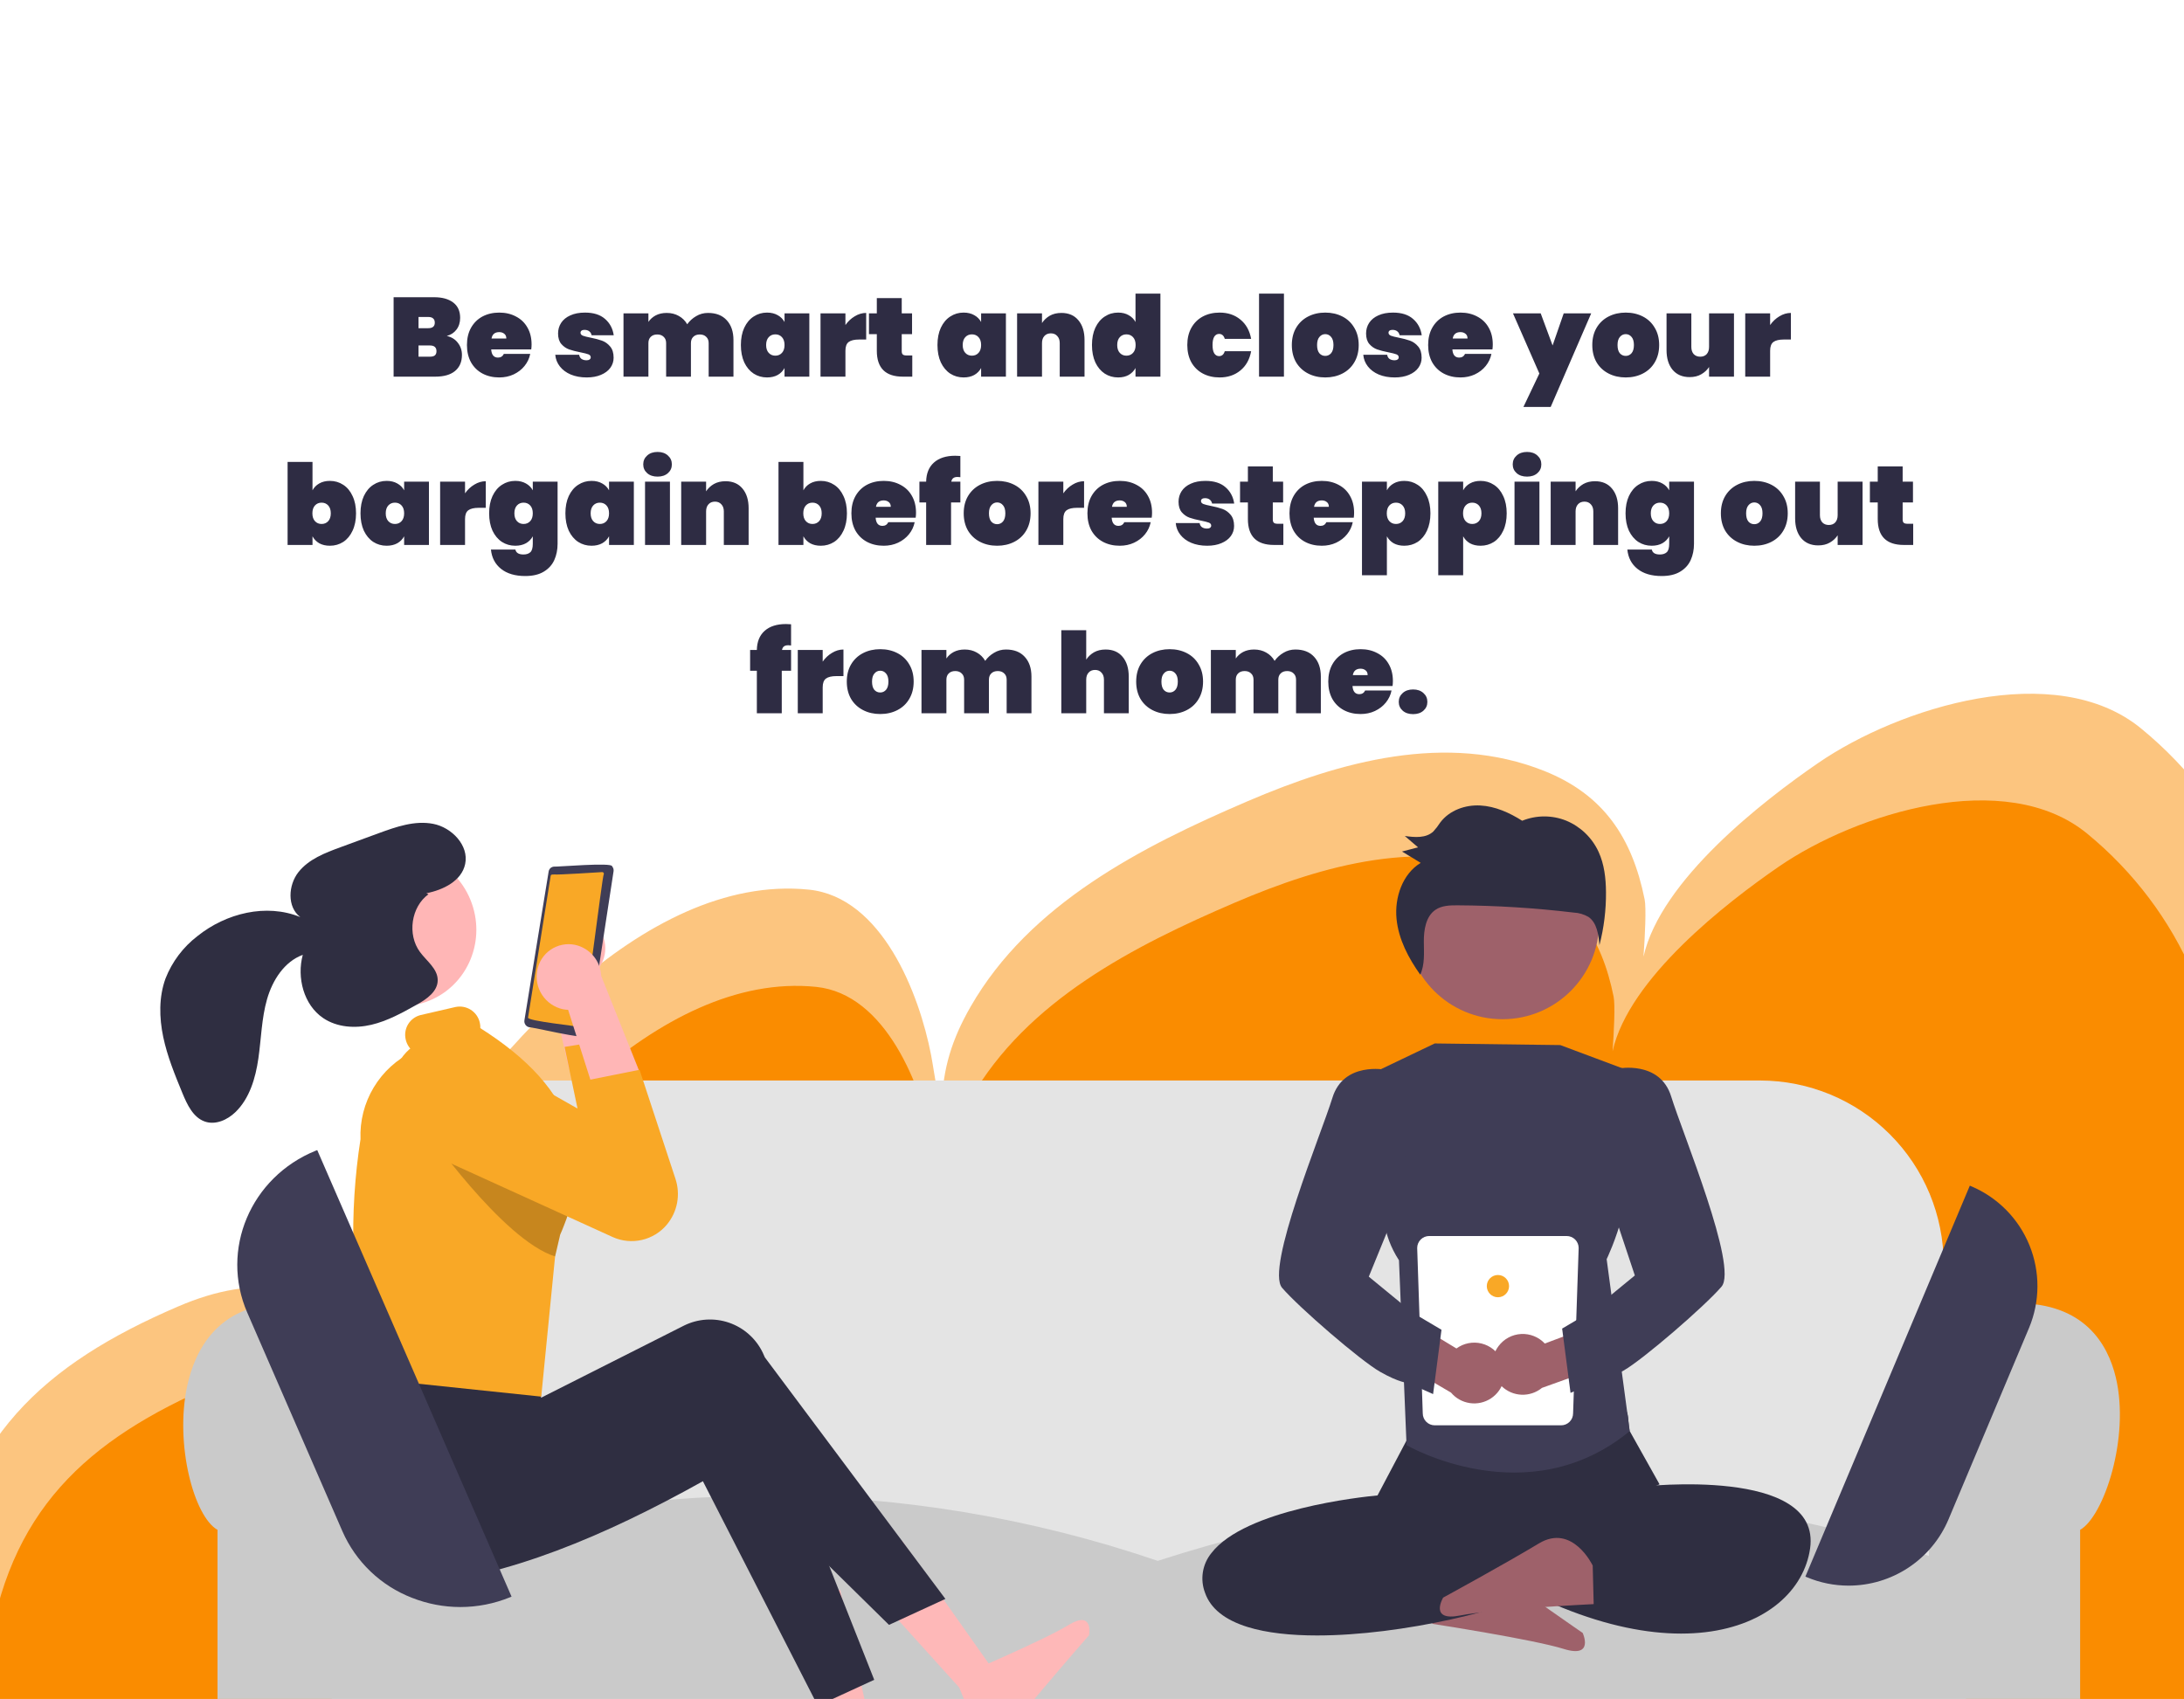 <svg width="545" height="424" viewBox="0 0 545 424" fill="none" xmlns="http://www.w3.org/2000/svg">
<g clip-path="url(#clip0_966_1533)">
<rect width="545" height="424" fill="white"/>
<g filter="url(#filter0_d_966_1533)">
<path d="M421.168 -57.855H49.753C42.048 -57.855 35.803 -48.165 35.803 -36.211V326.322C35.803 338.275 42.048 347.966 49.753 347.966H421.168C428.872 347.966 435.117 338.275 435.117 326.322V-36.211C435.117 -48.165 428.872 -57.855 421.168 -57.855Z" fill="white"/>
</g>
<rect y="-75" width="545" height="423.538" rx="24" fill="white"/>
<path d="M14.805 458.839C13.299 457.715 11.539 456.641 10.411 455.073C1.389 442.536 -5.297 429.721 -3.144 413.884C1.856 377.105 21.479 359.322 53.628 345.534C71.938 337.681 87.756 339.522 101.02 354.766C102.331 356.273 103.016 357.124 103.283 357.468C102.717 356.687 100.555 353.499 99.919 350.127C97.885 339.354 102.555 327.309 107.816 318.294C125.518 287.96 164.002 242.227 203.677 246.291C221.106 248.077 229.978 271.138 232.795 285.694C233.566 289.679 235.219 301.657 235.346 297.601C235.619 288.902 237.752 281.985 242.201 274.215C256.262 249.658 282.967 236.064 308.083 225.293C330.22 215.798 355.467 208.784 378.753 218.096C392.824 223.723 399.687 233.949 402.666 248.731C403.072 250.746 402.759 257.453 402.403 262.36C406.49 244.107 430.847 225.259 443.942 216.25C463.25 202.967 500.446 191.298 520.845 208.047C544.104 227.143 556.935 256.142 554.04 286.481C553.334 293.879 550.045 300.686 549.222 307.882C549.072 309.189 548.695 309.668 548.383 309.809C548.794 309.978 549.509 310.383 550.671 311.26C558.928 317.493 565.695 322.293 572.181 331.37C601.252 372.053 620.264 420.729 624.97 470.515C628.286 505.596 612.282 528.709 586.179 551.265C548.159 584.119 500.67 606.451 456.418 629.695C411.027 653.538 357.995 675.42 308.311 687.881C263.809 699.043 218.882 703.034 173.488 708.147C141.286 711.773 108.061 684.381 89.942 660.974C65.763 629.74 57.386 593.114 46.965 555.067C43.425 542.146 40.215 528.969 34.939 516.667C32.032 509.89 33.09 503.033 30.306 496.542C27.334 489.612 23.047 472.031 16.917 466.541C16.432 466.107 15.936 465.749 15.428 465.477C13.485 464.438 13.817 461.663 14.805 458.839Z" fill="#FB8C00"/>
<path d="M3.762 444.682C2.183 443.505 0.339 442.382 -0.843 440.741C-10.291 427.618 -17.293 414.204 -15.027 397.62C-9.766 359.106 10.811 340.474 44.515 326.02C63.71 317.787 80.289 319.706 94.183 335.66C95.556 337.237 96.273 338.128 96.554 338.488C95.96 337.671 93.697 334.335 93.031 330.803C90.906 319.525 95.807 306.91 101.326 297.467C119.897 265.695 160.258 217.787 201.84 222.021C220.108 223.881 229.394 248.024 232.338 263.264C233.144 267.436 234.871 279.977 235.006 275.729C235.297 266.621 237.536 259.377 242.203 251.239C256.955 225.518 284.952 211.269 311.284 199.977C334.492 190.023 360.958 182.665 385.359 192.402C400.104 198.286 407.292 208.99 410.407 224.467C410.831 226.576 410.499 233.6 410.123 238.738C414.418 219.623 439.957 199.874 453.687 190.434C473.931 176.515 512.925 164.276 534.297 181.802C558.664 201.785 572.097 232.142 569.046 263.912C568.302 271.658 564.851 278.788 563.984 286.323C563.827 287.692 563.431 288.193 563.104 288.341C563.534 288.518 564.284 288.942 565.501 289.86C574.152 296.382 581.242 301.404 588.035 310.905C618.483 353.488 638.384 404.445 643.289 456.573C646.746 493.304 629.958 517.514 602.586 541.147C562.719 575.569 512.932 598.978 466.537 623.342C418.949 648.332 363.352 671.274 311.269 684.349C264.619 696.061 217.527 700.265 169.946 705.643C136.191 709.458 101.383 680.794 82.404 656.294C57.079 623.603 48.318 585.256 37.416 545.424C33.714 531.896 30.356 518.101 24.832 505.222C21.79 498.127 22.902 490.947 19.988 484.152C16.877 476.897 12.393 458.49 5.971 452.745C5.463 452.291 4.943 451.916 4.411 451.632C2.375 450.545 2.724 447.639 3.762 444.682Z" fill="#FB8C00" fill-opacity="0.5"/>
<path d="M111.494 83.836C112.689 84.116 113.613 84.695 114.266 85.572C114.938 86.431 115.274 87.429 115.274 88.568C115.274 90.304 114.696 91.648 113.538 92.6C112.4 93.533 110.757 94 108.61 94H98.222V74.176H108.33C110.346 74.176 111.933 74.615 113.09 75.492C114.248 76.369 114.826 77.648 114.826 79.328C114.826 80.485 114.518 81.465 113.902 82.268C113.305 83.052 112.502 83.575 111.494 83.836ZM104.438 81.904H106.846C107.406 81.904 107.817 81.792 108.078 81.568C108.358 81.344 108.498 80.999 108.498 80.532C108.498 80.047 108.358 79.692 108.078 79.468C107.817 79.225 107.406 79.104 106.846 79.104H104.438V81.904ZM107.266 89.016C107.826 89.016 108.237 88.913 108.498 88.708C108.778 88.484 108.918 88.129 108.918 87.644C108.918 86.692 108.368 86.216 107.266 86.216H104.438V89.016H107.266ZM132.651 85.964C132.651 86.393 132.623 86.804 132.567 87.196H122.571C122.664 88.559 123.234 89.24 124.279 89.24C124.951 89.24 125.436 88.932 125.735 88.316H132.315C132.091 89.436 131.615 90.444 130.887 91.34C130.178 92.217 129.272 92.917 128.171 93.44C127.088 93.944 125.894 94.196 124.587 94.196C123.019 94.196 121.619 93.869 120.387 93.216C119.174 92.563 118.222 91.629 117.531 90.416C116.859 89.184 116.523 87.747 116.523 86.104C116.523 84.461 116.859 83.033 117.531 81.82C118.222 80.588 119.174 79.645 120.387 78.992C121.619 78.339 123.019 78.012 124.587 78.012C126.155 78.012 127.546 78.339 128.759 78.992C129.991 79.627 130.943 80.541 131.615 81.736C132.306 82.931 132.651 84.34 132.651 85.964ZM126.351 84.48C126.351 83.957 126.183 83.565 125.847 83.304C125.511 83.024 125.091 82.884 124.587 82.884C123.486 82.884 122.842 83.416 122.655 84.48H126.351ZM146.403 94.196C144.909 94.196 143.584 93.953 142.427 93.468C141.288 92.983 140.383 92.311 139.711 91.452C139.039 90.593 138.656 89.623 138.563 88.54H144.527C144.601 89.007 144.797 89.352 145.115 89.576C145.451 89.8 145.871 89.912 146.375 89.912C146.692 89.912 146.944 89.847 147.131 89.716C147.317 89.567 147.411 89.389 147.411 89.184C147.411 88.829 147.215 88.577 146.823 88.428C146.431 88.279 145.768 88.111 144.835 87.924C143.696 87.7 142.753 87.457 142.007 87.196C141.279 86.935 140.635 86.487 140.075 85.852C139.533 85.217 139.263 84.34 139.263 83.22C139.263 82.249 139.515 81.372 140.019 80.588C140.541 79.785 141.307 79.16 142.315 78.712C143.323 78.245 144.545 78.012 145.983 78.012C148.111 78.012 149.772 78.535 150.967 79.58C152.18 80.625 152.908 81.988 153.151 83.668H147.635C147.541 83.239 147.345 82.912 147.047 82.688C146.748 82.445 146.347 82.324 145.843 82.324C145.525 82.324 145.283 82.389 145.115 82.52C144.947 82.632 144.863 82.809 144.863 83.052C144.863 83.369 145.059 83.612 145.451 83.78C145.843 83.929 146.468 84.088 147.327 84.256C148.465 84.48 149.427 84.732 150.211 85.012C150.995 85.292 151.676 85.777 152.255 86.468C152.833 87.14 153.123 88.073 153.123 89.268C153.123 90.201 152.852 91.041 152.311 91.788C151.769 92.535 150.985 93.123 149.959 93.552C148.951 93.981 147.765 94.196 146.403 94.196ZM176.673 78.096C178.689 78.096 180.248 78.703 181.349 79.916C182.469 81.129 183.029 82.772 183.029 84.844V94H176.841V85.628C176.841 84.956 176.636 84.433 176.225 84.06C175.833 83.668 175.301 83.472 174.629 83.472C173.939 83.472 173.397 83.668 173.005 84.06C172.613 84.433 172.417 84.956 172.417 85.628V94H166.229V85.628C166.229 84.956 166.024 84.433 165.613 84.06C165.221 83.668 164.689 83.472 164.017 83.472C163.327 83.472 162.785 83.668 162.393 84.06C162.001 84.433 161.805 84.956 161.805 85.628V94H155.589V78.208H161.805V80.336C162.253 79.664 162.86 79.123 163.625 78.712C164.409 78.301 165.324 78.096 166.369 78.096C167.508 78.096 168.516 78.348 169.393 78.852C170.271 79.337 170.971 80.028 171.493 80.924C172.072 80.103 172.809 79.431 173.705 78.908C174.601 78.367 175.591 78.096 176.673 78.096ZM184.882 86.104C184.882 84.443 185.162 83.005 185.722 81.792C186.301 80.56 187.085 79.627 188.074 78.992C189.064 78.339 190.174 78.012 191.406 78.012C192.433 78.012 193.32 78.227 194.066 78.656C194.813 79.067 195.382 79.636 195.774 80.364V78.208H201.962V94H195.774V91.844C195.382 92.572 194.813 93.151 194.066 93.58C193.32 93.991 192.433 94.196 191.406 94.196C190.174 94.196 189.064 93.879 188.074 93.244C187.085 92.591 186.301 91.657 185.722 90.444C185.162 89.212 184.882 87.765 184.882 86.104ZM195.774 86.104C195.774 85.264 195.56 84.611 195.13 84.144C194.701 83.677 194.15 83.444 193.478 83.444C192.806 83.444 192.256 83.677 191.826 84.144C191.397 84.611 191.182 85.264 191.182 86.104C191.182 86.944 191.397 87.597 191.826 88.064C192.256 88.531 192.806 88.764 193.478 88.764C194.15 88.764 194.701 88.531 195.13 88.064C195.56 87.597 195.774 86.944 195.774 86.104ZM210.97 81.12C211.604 80.205 212.379 79.477 213.294 78.936C214.208 78.376 215.16 78.096 216.15 78.096V84.732H214.386C213.21 84.732 212.342 84.937 211.782 85.348C211.24 85.759 210.97 86.487 210.97 87.532V94H204.754V78.208H210.97V81.12ZM227.652 88.708V94H225.3C220.969 94 218.804 91.844 218.804 87.532V83.388H216.844V78.208H218.804V74.4H225.02V78.208H227.596V83.388H225.02V87.644C225.02 88.017 225.104 88.288 225.272 88.456C225.458 88.624 225.757 88.708 226.168 88.708H227.652ZM233.937 86.104C233.937 84.443 234.217 83.005 234.777 81.792C235.356 80.56 236.14 79.627 237.129 78.992C238.118 78.339 239.229 78.012 240.461 78.012C241.488 78.012 242.374 78.227 243.121 78.656C243.868 79.067 244.437 79.636 244.829 80.364V78.208H251.017V94H244.829V91.844C244.437 92.572 243.868 93.151 243.121 93.58C242.374 93.991 241.488 94.196 240.461 94.196C239.229 94.196 238.118 93.879 237.129 93.244C236.14 92.591 235.356 91.657 234.777 90.444C234.217 89.212 233.937 87.765 233.937 86.104ZM244.829 86.104C244.829 85.264 244.614 84.611 244.185 84.144C243.756 83.677 243.205 83.444 242.533 83.444C241.861 83.444 241.31 83.677 240.881 84.144C240.452 84.611 240.237 85.264 240.237 86.104C240.237 86.944 240.452 87.597 240.881 88.064C241.31 88.531 241.861 88.764 242.533 88.764C243.205 88.764 243.756 88.531 244.185 88.064C244.614 87.597 244.829 86.944 244.829 86.104ZM264.868 78.096C266.679 78.096 268.088 78.703 269.096 79.916C270.123 81.129 270.636 82.772 270.636 84.844V94H264.448V85.628C264.448 84.881 264.243 84.293 263.832 83.864C263.44 83.416 262.908 83.192 262.236 83.192C261.546 83.192 261.004 83.416 260.612 83.864C260.22 84.293 260.024 84.881 260.024 85.628V94H253.808V78.208H260.024V80.616C260.51 79.869 261.154 79.263 261.956 78.796C262.778 78.329 263.748 78.096 264.868 78.096ZM272.492 86.104C272.492 84.443 272.772 83.005 273.332 81.792C273.91 80.56 274.694 79.627 275.684 78.992C276.673 78.339 277.784 78.012 279.016 78.012C280.042 78.012 280.92 78.227 281.648 78.656C282.394 79.067 282.964 79.636 283.356 80.364V73.28H289.572V94H283.356V91.844C282.964 92.572 282.394 93.151 281.648 93.58C280.92 93.991 280.042 94.196 279.016 94.196C277.784 94.196 276.673 93.879 275.684 93.244C274.694 92.591 273.91 91.657 273.332 90.444C272.772 89.212 272.492 87.765 272.492 86.104ZM283.384 86.104C283.384 85.264 283.169 84.611 282.74 84.144C282.31 83.677 281.76 83.444 281.088 83.444C280.416 83.444 279.865 83.677 279.436 84.144C279.006 84.611 278.792 85.264 278.792 86.104C278.792 86.944 279.006 87.597 279.436 88.064C279.865 88.531 280.416 88.764 281.088 88.764C281.76 88.764 282.31 88.531 282.74 88.064C283.169 87.597 283.384 86.944 283.384 86.104ZM296.281 86.104C296.281 84.461 296.617 83.033 297.289 81.82C297.979 80.588 298.931 79.645 300.145 78.992C301.377 78.339 302.777 78.012 304.345 78.012C306.398 78.012 308.125 78.591 309.525 79.748C310.943 80.905 311.839 82.511 312.213 84.564H305.633C305.39 83.743 304.914 83.332 304.205 83.332C303.701 83.332 303.299 83.565 303.001 84.032C302.721 84.499 302.581 85.189 302.581 86.104C302.581 87.019 302.721 87.709 303.001 88.176C303.299 88.643 303.701 88.876 304.205 88.876C304.914 88.876 305.39 88.465 305.633 87.644H312.213C311.839 89.697 310.943 91.303 309.525 92.46C308.125 93.617 306.398 94.196 304.345 94.196C302.777 94.196 301.377 93.869 300.145 93.216C298.931 92.563 297.979 91.629 297.289 90.416C296.617 89.184 296.281 87.747 296.281 86.104ZM320.399 73.28V94H314.183V73.28H320.399ZM330.711 94.196C329.124 94.196 327.696 93.869 326.427 93.216C325.157 92.563 324.159 91.629 323.431 90.416C322.721 89.184 322.367 87.747 322.367 86.104C322.367 84.461 322.721 83.033 323.431 81.82C324.159 80.588 325.157 79.645 326.427 78.992C327.696 78.339 329.124 78.012 330.711 78.012C332.297 78.012 333.725 78.339 334.995 78.992C336.264 79.645 337.253 80.588 337.963 81.82C338.691 83.033 339.055 84.461 339.055 86.104C339.055 87.747 338.691 89.184 337.963 90.416C337.253 91.629 336.264 92.563 334.995 93.216C333.725 93.869 332.297 94.196 330.711 94.196ZM330.711 88.82C331.289 88.82 331.775 88.596 332.167 88.148C332.559 87.681 332.755 87 332.755 86.104C332.755 85.208 332.559 84.536 332.167 84.088C331.775 83.621 331.289 83.388 330.711 83.388C330.132 83.388 329.647 83.621 329.255 84.088C328.863 84.536 328.667 85.208 328.667 86.104C328.667 87 328.853 87.681 329.227 88.148C329.619 88.596 330.113 88.82 330.711 88.82ZM348.035 94.196C346.542 94.196 345.217 93.953 344.059 93.468C342.921 92.983 342.015 92.311 341.343 91.452C340.671 90.593 340.289 89.623 340.195 88.54H346.159C346.234 89.007 346.43 89.352 346.747 89.576C347.083 89.8 347.503 89.912 348.007 89.912C348.325 89.912 348.577 89.847 348.763 89.716C348.95 89.567 349.043 89.389 349.043 89.184C349.043 88.829 348.847 88.577 348.455 88.428C348.063 88.279 347.401 88.111 346.467 87.924C345.329 87.7 344.386 87.457 343.639 87.196C342.911 86.935 342.267 86.487 341.707 85.852C341.166 85.217 340.895 84.34 340.895 83.22C340.895 82.249 341.147 81.372 341.651 80.588C342.174 79.785 342.939 79.16 343.947 78.712C344.955 78.245 346.178 78.012 347.615 78.012C349.743 78.012 351.405 78.535 352.599 79.58C353.813 80.625 354.541 81.988 354.783 83.668H349.267C349.174 83.239 348.978 82.912 348.679 82.688C348.381 82.445 347.979 82.324 347.475 82.324C347.158 82.324 346.915 82.389 346.747 82.52C346.579 82.632 346.495 82.809 346.495 83.052C346.495 83.369 346.691 83.612 347.083 83.78C347.475 83.929 348.101 84.088 348.959 84.256C350.098 84.48 351.059 84.732 351.843 85.012C352.627 85.292 353.309 85.777 353.887 86.468C354.466 87.14 354.755 88.073 354.755 89.268C354.755 90.201 354.485 91.041 353.943 91.788C353.402 92.535 352.618 93.123 351.591 93.552C350.583 93.981 349.398 94.196 348.035 94.196ZM372.51 85.964C372.51 86.393 372.482 86.804 372.426 87.196H362.43C362.524 88.559 363.093 89.24 364.138 89.24C364.81 89.24 365.296 88.932 365.594 88.316H372.174C371.95 89.436 371.474 90.444 370.746 91.34C370.037 92.217 369.132 92.917 368.03 93.44C366.948 93.944 365.753 94.196 364.446 94.196C362.878 94.196 361.478 93.869 360.246 93.216C359.033 92.563 358.081 91.629 357.39 90.416C356.718 89.184 356.382 87.747 356.382 86.104C356.382 84.461 356.718 83.033 357.39 81.82C358.081 80.588 359.033 79.645 360.246 78.992C361.478 78.339 362.878 78.012 364.446 78.012C366.014 78.012 367.405 78.339 368.618 78.992C369.85 79.627 370.802 80.541 371.474 81.736C372.165 82.931 372.51 84.34 372.51 85.964ZM366.21 84.48C366.21 83.957 366.042 83.565 365.706 83.304C365.37 83.024 364.95 82.884 364.446 82.884C363.345 82.884 362.701 83.416 362.514 84.48H366.21ZM397.07 78.208L386.962 101.56H380.158L384.134 93.216L377.554 78.208H384.47L387.438 86.216L390.21 78.208H397.07ZM405.687 94.196C404.101 94.196 402.673 93.869 401.403 93.216C400.134 92.563 399.135 91.629 398.407 90.416C397.698 89.184 397.343 87.747 397.343 86.104C397.343 84.461 397.698 83.033 398.407 81.82C399.135 80.588 400.134 79.645 401.403 78.992C402.673 78.339 404.101 78.012 405.687 78.012C407.274 78.012 408.702 78.339 409.971 78.992C411.241 79.645 412.23 80.588 412.939 81.82C413.667 83.033 414.031 84.461 414.031 86.104C414.031 87.747 413.667 89.184 412.939 90.416C412.23 91.629 411.241 92.563 409.971 93.216C408.702 93.869 407.274 94.196 405.687 94.196ZM405.687 88.82C406.266 88.82 406.751 88.596 407.143 88.148C407.535 87.681 407.731 87 407.731 86.104C407.731 85.208 407.535 84.536 407.143 84.088C406.751 83.621 406.266 83.388 405.687 83.388C405.109 83.388 404.623 83.621 404.231 84.088C403.839 84.536 403.643 85.208 403.643 86.104C403.643 87 403.83 87.681 404.203 88.148C404.595 88.596 405.09 88.82 405.687 88.82ZM432.7 78.208V94H426.484V91.592C425.999 92.339 425.345 92.945 424.524 93.412C423.721 93.879 422.76 94.112 421.64 94.112C419.829 94.112 418.411 93.505 417.384 92.292C416.376 91.079 415.872 89.436 415.872 87.364V78.208H422.06V86.58C422.06 87.327 422.256 87.924 422.648 88.372C423.059 88.801 423.6 89.016 424.272 89.016C424.963 89.016 425.504 88.801 425.896 88.372C426.288 87.924 426.484 87.327 426.484 86.58V78.208H432.7ZM441.723 81.12C442.358 80.205 443.133 79.477 444.047 78.936C444.962 78.376 445.914 78.096 446.903 78.096V84.732H445.139C443.963 84.732 443.095 84.937 442.535 85.348C441.994 85.759 441.723 86.487 441.723 87.532V94H435.507V78.208H441.723V81.12ZM77.983 122.364C78.375 121.636 78.935 121.067 79.663 120.656C80.41 120.227 81.296 120.012 82.323 120.012C83.555 120.012 84.666 120.339 85.655 120.992C86.644 121.627 87.419 122.56 87.979 123.792C88.558 125.005 88.847 126.443 88.847 128.104C88.847 129.765 88.558 131.212 87.979 132.444C87.419 133.657 86.644 134.591 85.655 135.244C84.666 135.879 83.555 136.196 82.323 136.196C81.296 136.196 80.41 135.991 79.663 135.58C78.935 135.151 78.375 134.572 77.983 133.844V136H71.767V115.28H77.983V122.364ZM82.547 128.104C82.547 127.264 82.332 126.611 81.903 126.144C81.474 125.677 80.923 125.444 80.251 125.444C79.579 125.444 79.028 125.677 78.599 126.144C78.17 126.611 77.955 127.264 77.955 128.104C77.955 128.944 78.17 129.597 78.599 130.064C79.028 130.531 79.579 130.764 80.251 130.764C80.923 130.764 81.474 130.531 81.903 130.064C82.332 129.597 82.547 128.944 82.547 128.104ZM89.958 128.104C89.958 126.443 90.238 125.005 90.798 123.792C91.377 122.56 92.161 121.627 93.15 120.992C94.14 120.339 95.25 120.012 96.482 120.012C97.509 120.012 98.396 120.227 99.142 120.656C99.889 121.067 100.458 121.636 100.85 122.364V120.208H107.038V136H100.85V133.844C100.458 134.572 99.889 135.151 99.142 135.58C98.396 135.991 97.509 136.196 96.482 136.196C95.25 136.196 94.14 135.879 93.15 135.244C92.161 134.591 91.377 133.657 90.798 132.444C90.238 131.212 89.958 129.765 89.958 128.104ZM100.85 128.104C100.85 127.264 100.636 126.611 100.206 126.144C99.777 125.677 99.226 125.444 98.554 125.444C97.882 125.444 97.332 125.677 96.902 126.144C96.473 126.611 96.258 127.264 96.258 128.104C96.258 128.944 96.473 129.597 96.902 130.064C97.332 130.531 97.882 130.764 98.554 130.764C99.226 130.764 99.777 130.531 100.206 130.064C100.636 129.597 100.85 128.944 100.85 128.104ZM116.046 123.12C116.68 122.205 117.455 121.477 118.37 120.936C119.284 120.376 120.236 120.096 121.226 120.096V126.732H119.462C118.286 126.732 117.418 126.937 116.858 127.348C116.316 127.759 116.046 128.487 116.046 129.532V136H109.83V120.208H116.046V123.12ZM128.584 120.012C129.611 120.012 130.497 120.227 131.244 120.656C131.991 121.067 132.56 121.636 132.952 122.364V120.208H139.14V135.72C139.14 137.195 138.869 138.539 138.328 139.752C137.787 140.965 136.909 141.936 135.696 142.664C134.501 143.392 132.961 143.756 131.076 143.756C128.537 143.756 126.521 143.159 125.028 141.964C123.553 140.788 122.713 139.183 122.508 137.148H128.612C128.78 137.969 129.452 138.38 130.628 138.38C131.356 138.38 131.925 138.193 132.336 137.82C132.747 137.447 132.952 136.747 132.952 135.72V133.844C132.56 134.572 131.991 135.151 131.244 135.58C130.497 135.991 129.611 136.196 128.584 136.196C127.352 136.196 126.241 135.879 125.252 135.244C124.263 134.591 123.479 133.657 122.9 132.444C122.34 131.212 122.06 129.765 122.06 128.104C122.06 126.443 122.34 125.005 122.9 123.792C123.479 122.56 124.263 121.627 125.252 120.992C126.241 120.339 127.352 120.012 128.584 120.012ZM132.952 128.104C132.952 127.264 132.737 126.611 132.308 126.144C131.879 125.677 131.328 125.444 130.656 125.444C129.984 125.444 129.433 125.677 129.004 126.144C128.575 126.611 128.36 127.264 128.36 128.104C128.36 128.944 128.575 129.597 129.004 130.064C129.433 130.531 129.984 130.764 130.656 130.764C131.328 130.764 131.879 130.531 132.308 130.064C132.737 129.597 132.952 128.944 132.952 128.104ZM141.091 128.104C141.091 126.443 141.371 125.005 141.931 123.792C142.51 122.56 143.294 121.627 144.283 120.992C145.273 120.339 146.383 120.012 147.615 120.012C148.642 120.012 149.529 120.227 150.275 120.656C151.022 121.067 151.591 121.636 151.983 122.364V120.208H158.171V136H151.983V133.844C151.591 134.572 151.022 135.151 150.275 135.58C149.529 135.991 148.642 136.196 147.615 136.196C146.383 136.196 145.273 135.879 144.283 135.244C143.294 134.591 142.51 133.657 141.931 132.444C141.371 131.212 141.091 129.765 141.091 128.104ZM151.983 128.104C151.983 127.264 151.769 126.611 151.339 126.144C150.91 125.677 150.359 125.444 149.687 125.444C149.015 125.444 148.465 125.677 148.035 126.144C147.606 126.611 147.391 127.264 147.391 128.104C147.391 128.944 147.606 129.597 148.035 130.064C148.465 130.531 149.015 130.764 149.687 130.764C150.359 130.764 150.91 130.531 151.339 130.064C151.769 129.597 151.983 128.944 151.983 128.104ZM164.099 118.948C163.016 118.948 162.148 118.659 161.495 118.08C160.841 117.501 160.515 116.773 160.515 115.896C160.515 115 160.841 114.263 161.495 113.684C162.148 113.087 163.016 112.788 164.099 112.788C165.163 112.788 166.021 113.087 166.675 113.684C167.328 114.263 167.655 115 167.655 115.896C167.655 116.773 167.328 117.501 166.675 118.08C166.021 118.659 165.163 118.948 164.099 118.948ZM167.179 120.208V136H160.963V120.208H167.179ZM181.046 120.096C182.857 120.096 184.266 120.703 185.274 121.916C186.301 123.129 186.814 124.772 186.814 126.844V136H180.626V127.628C180.626 126.881 180.421 126.293 180.01 125.864C179.618 125.416 179.086 125.192 178.414 125.192C177.723 125.192 177.182 125.416 176.79 125.864C176.398 126.293 176.202 126.881 176.202 127.628V136H169.986V120.208H176.202V122.616C176.687 121.869 177.331 121.263 178.134 120.796C178.955 120.329 179.926 120.096 181.046 120.096ZM200.483 122.364C200.875 121.636 201.435 121.067 202.163 120.656C202.91 120.227 203.797 120.012 204.823 120.012C206.055 120.012 207.166 120.339 208.155 120.992C209.145 121.627 209.919 122.56 210.479 123.792C211.058 125.005 211.347 126.443 211.347 128.104C211.347 129.765 211.058 131.212 210.479 132.444C209.919 133.657 209.145 134.591 208.155 135.244C207.166 135.879 206.055 136.196 204.823 136.196C203.797 136.196 202.91 135.991 202.163 135.58C201.435 135.151 200.875 134.572 200.483 133.844V136H194.267V115.28H200.483V122.364ZM205.047 128.104C205.047 127.264 204.833 126.611 204.403 126.144C203.974 125.677 203.423 125.444 202.751 125.444C202.079 125.444 201.529 125.677 201.099 126.144C200.67 126.611 200.455 127.264 200.455 128.104C200.455 128.944 200.67 129.597 201.099 130.064C201.529 130.531 202.079 130.764 202.751 130.764C203.423 130.764 203.974 130.531 204.403 130.064C204.833 129.597 205.047 128.944 205.047 128.104ZM228.586 127.964C228.586 128.393 228.558 128.804 228.502 129.196H218.506C218.6 130.559 219.169 131.24 220.214 131.24C220.886 131.24 221.372 130.932 221.67 130.316H228.25C228.026 131.436 227.55 132.444 226.822 133.34C226.113 134.217 225.208 134.917 224.106 135.44C223.024 135.944 221.829 136.196 220.522 136.196C218.954 136.196 217.554 135.869 216.322 135.216C215.109 134.563 214.157 133.629 213.466 132.416C212.794 131.184 212.458 129.747 212.458 128.104C212.458 126.461 212.794 125.033 213.466 123.82C214.157 122.588 215.109 121.645 216.322 120.992C217.554 120.339 218.954 120.012 220.522 120.012C222.09 120.012 223.481 120.339 224.694 120.992C225.926 121.627 226.878 122.541 227.55 123.736C228.241 124.931 228.586 126.34 228.586 127.964ZM222.286 126.48C222.286 125.957 222.118 125.565 221.782 125.304C221.446 125.024 221.026 124.884 220.522 124.884C219.421 124.884 218.777 125.416 218.59 126.48H222.286ZM239.652 119.088C239.316 119.051 239.083 119.032 238.952 119.032C238.486 119.032 238.131 119.125 237.888 119.312C237.646 119.48 237.478 119.779 237.384 120.208H239.652V125.388H237.328V136H231.112V125.388H229.432V120.208H231.112C231.15 118.155 231.794 116.568 233.044 115.448C234.314 114.309 236.087 113.74 238.364 113.74C238.626 113.74 239.055 113.759 239.652 113.796V119.088ZM248.83 136.196C247.243 136.196 245.815 135.869 244.546 135.216C243.276 134.563 242.278 133.629 241.55 132.416C240.84 131.184 240.486 129.747 240.486 128.104C240.486 126.461 240.84 125.033 241.55 123.82C242.278 122.588 243.276 121.645 244.546 120.992C245.815 120.339 247.243 120.012 248.83 120.012C250.416 120.012 251.844 120.339 253.114 120.992C254.383 121.645 255.372 122.588 256.082 123.82C256.81 125.033 257.174 126.461 257.174 128.104C257.174 129.747 256.81 131.184 256.082 132.416C255.372 133.629 254.383 134.563 253.114 135.216C251.844 135.869 250.416 136.196 248.83 136.196ZM248.83 130.82C249.408 130.82 249.894 130.596 250.286 130.148C250.678 129.681 250.874 129 250.874 128.104C250.874 127.208 250.678 126.536 250.286 126.088C249.894 125.621 249.408 125.388 248.83 125.388C248.251 125.388 247.766 125.621 247.374 126.088C246.982 126.536 246.786 127.208 246.786 128.104C246.786 129 246.972 129.681 247.346 130.148C247.738 130.596 248.232 130.82 248.83 130.82ZM265.343 123.12C265.977 122.205 266.752 121.477 267.667 120.936C268.581 120.376 269.533 120.096 270.523 120.096V126.732H268.759C267.583 126.732 266.715 126.937 266.155 127.348C265.613 127.759 265.343 128.487 265.343 129.532V136H259.127V120.208H265.343V123.12ZM287.485 127.964C287.485 128.393 287.457 128.804 287.401 129.196H277.405C277.498 130.559 278.068 131.24 279.113 131.24C279.785 131.24 280.27 130.932 280.569 130.316H287.149C286.925 131.436 286.449 132.444 285.721 133.34C285.012 134.217 284.106 134.917 283.005 135.44C281.922 135.944 280.728 136.196 279.421 136.196C277.853 136.196 276.453 135.869 275.221 135.216C274.008 134.563 273.056 133.629 272.365 132.416C271.693 131.184 271.357 129.747 271.357 128.104C271.357 126.461 271.693 125.033 272.365 123.82C273.056 122.588 274.008 121.645 275.221 120.992C276.453 120.339 277.853 120.012 279.421 120.012C280.989 120.012 282.38 120.339 283.593 120.992C284.825 121.627 285.777 122.541 286.449 123.736C287.14 124.931 287.485 126.34 287.485 127.964ZM281.185 126.48C281.185 125.957 281.017 125.565 280.681 125.304C280.345 125.024 279.925 124.884 279.421 124.884C278.32 124.884 277.676 125.416 277.489 126.48H281.185ZM301.237 136.196C299.743 136.196 298.418 135.953 297.261 135.468C296.122 134.983 295.217 134.311 294.545 133.452C293.873 132.593 293.49 131.623 293.397 130.54H299.361C299.435 131.007 299.631 131.352 299.949 131.576C300.285 131.8 300.705 131.912 301.209 131.912C301.526 131.912 301.778 131.847 301.965 131.716C302.151 131.567 302.245 131.389 302.245 131.184C302.245 130.829 302.049 130.577 301.657 130.428C301.265 130.279 300.602 130.111 299.669 129.924C298.53 129.7 297.587 129.457 296.841 129.196C296.113 128.935 295.469 128.487 294.909 127.852C294.367 127.217 294.097 126.34 294.097 125.22C294.097 124.249 294.349 123.372 294.853 122.588C295.375 121.785 296.141 121.16 297.149 120.712C298.157 120.245 299.379 120.012 300.817 120.012C302.945 120.012 304.606 120.535 305.801 121.58C307.014 122.625 307.742 123.988 307.985 125.668H302.469C302.375 125.239 302.179 124.912 301.881 124.688C301.582 124.445 301.181 124.324 300.677 124.324C300.359 124.324 300.117 124.389 299.949 124.52C299.781 124.632 299.697 124.809 299.697 125.052C299.697 125.369 299.893 125.612 300.285 125.78C300.677 125.929 301.302 126.088 302.161 126.256C303.299 126.48 304.261 126.732 305.045 127.012C305.829 127.292 306.51 127.777 307.089 128.468C307.667 129.14 307.957 130.073 307.957 131.268C307.957 132.201 307.686 133.041 307.145 133.788C306.603 134.535 305.819 135.123 304.793 135.552C303.785 135.981 302.599 136.196 301.237 136.196ZM320.251 130.708V136H317.899C313.569 136 311.403 133.844 311.403 129.532V125.388H309.443V120.208H311.403V116.4H317.619V120.208H320.195V125.388H317.619V129.644C317.619 130.017 317.703 130.288 317.871 130.456C318.058 130.624 318.357 130.708 318.767 130.708H320.251ZM337.907 127.964C337.907 128.393 337.879 128.804 337.823 129.196H327.827C327.92 130.559 328.489 131.24 329.535 131.24C330.207 131.24 330.692 130.932 330.991 130.316H337.571C337.347 131.436 336.871 132.444 336.143 133.34C335.433 134.217 334.528 134.917 333.427 135.44C332.344 135.944 331.149 136.196 329.843 136.196C328.275 136.196 326.875 135.869 325.643 135.216C324.429 134.563 323.477 133.629 322.787 132.416C322.115 131.184 321.779 129.747 321.779 128.104C321.779 126.461 322.115 125.033 322.787 123.82C323.477 122.588 324.429 121.645 325.643 120.992C326.875 120.339 328.275 120.012 329.843 120.012C331.411 120.012 332.801 120.339 334.015 120.992C335.247 121.627 336.199 122.541 336.871 123.736C337.561 124.931 337.907 126.34 337.907 127.964ZM331.607 126.48C331.607 125.957 331.439 125.565 331.103 125.304C330.767 125.024 330.347 124.884 329.843 124.884C328.741 124.884 328.097 125.416 327.911 126.48H331.607ZM346.089 122.364C346.481 121.636 347.041 121.067 347.769 120.656C348.515 120.227 349.402 120.012 350.429 120.012C351.661 120.012 352.771 120.339 353.761 120.992C354.75 121.627 355.525 122.56 356.085 123.792C356.663 125.005 356.953 126.443 356.953 128.104C356.953 129.765 356.663 131.212 356.085 132.444C355.525 133.657 354.75 134.591 353.761 135.244C352.771 135.879 351.661 136.196 350.429 136.196C349.402 136.196 348.515 135.991 347.769 135.58C347.041 135.151 346.481 134.572 346.089 133.844V143.56H339.873V120.208H346.089V122.364ZM350.653 128.104C350.653 127.264 350.438 126.611 350.009 126.144C349.579 125.677 349.029 125.444 348.357 125.444C347.685 125.444 347.134 125.677 346.705 126.144C346.275 126.611 346.061 127.264 346.061 128.104C346.061 128.944 346.275 129.597 346.705 130.064C347.134 130.531 347.685 130.764 348.357 130.764C349.029 130.764 349.579 130.531 350.009 130.064C350.438 129.597 350.653 128.944 350.653 128.104ZM365.12 122.364C365.512 121.636 366.072 121.067 366.8 120.656C367.547 120.227 368.433 120.012 369.46 120.012C370.692 120.012 371.803 120.339 372.792 120.992C373.781 121.627 374.556 122.56 375.116 123.792C375.695 125.005 375.984 126.443 375.984 128.104C375.984 129.765 375.695 131.212 375.116 132.444C374.556 133.657 373.781 134.591 372.792 135.244C371.803 135.879 370.692 136.196 369.46 136.196C368.433 136.196 367.547 135.991 366.8 135.58C366.072 135.151 365.512 134.572 365.12 133.844V143.56H358.904V120.208H365.12V122.364ZM369.684 128.104C369.684 127.264 369.469 126.611 369.04 126.144C368.611 125.677 368.06 125.444 367.388 125.444C366.716 125.444 366.165 125.677 365.736 126.144C365.307 126.611 365.092 127.264 365.092 128.104C365.092 128.944 365.307 129.597 365.736 130.064C366.165 130.531 366.716 130.764 367.388 130.764C368.06 130.764 368.611 130.531 369.04 130.064C369.469 129.597 369.684 128.944 369.684 128.104ZM381.071 118.948C379.988 118.948 379.12 118.659 378.467 118.08C377.814 117.501 377.487 116.773 377.487 115.896C377.487 115 377.814 114.263 378.467 113.684C379.12 113.087 379.988 112.788 381.071 112.788C382.135 112.788 382.994 113.087 383.647 113.684C384.3 114.263 384.627 115 384.627 115.896C384.627 116.773 384.3 117.501 383.647 118.08C382.994 118.659 382.135 118.948 381.071 118.948ZM384.151 120.208V136H377.935V120.208H384.151ZM398.019 120.096C399.829 120.096 401.239 120.703 402.247 121.916C403.273 123.129 403.787 124.772 403.787 126.844V136H397.599V127.628C397.599 126.881 397.393 126.293 396.983 125.864C396.591 125.416 396.059 125.192 395.387 125.192C394.696 125.192 394.155 125.416 393.763 125.864C393.371 126.293 393.175 126.881 393.175 127.628V136H386.959V120.208H393.175V122.616C393.66 121.869 394.304 121.263 395.107 120.796C395.928 120.329 396.899 120.096 398.019 120.096ZM412.166 120.012C413.193 120.012 414.079 120.227 414.826 120.656C415.573 121.067 416.142 121.636 416.534 122.364V120.208H422.722V135.72C422.722 137.195 422.451 138.539 421.91 139.752C421.369 140.965 420.491 141.936 419.278 142.664C418.083 143.392 416.543 143.756 414.658 143.756C412.119 143.756 410.103 143.159 408.61 141.964C407.135 140.788 406.295 139.183 406.09 137.148H412.194C412.362 137.969 413.034 138.38 414.21 138.38C414.938 138.38 415.507 138.193 415.918 137.82C416.329 137.447 416.534 136.747 416.534 135.72V133.844C416.142 134.572 415.573 135.151 414.826 135.58C414.079 135.991 413.193 136.196 412.166 136.196C410.934 136.196 409.823 135.879 408.834 135.244C407.845 134.591 407.061 133.657 406.482 132.444C405.922 131.212 405.642 129.765 405.642 128.104C405.642 126.443 405.922 125.005 406.482 123.792C407.061 122.56 407.845 121.627 408.834 120.992C409.823 120.339 410.934 120.012 412.166 120.012ZM416.534 128.104C416.534 127.264 416.319 126.611 415.89 126.144C415.461 125.677 414.91 125.444 414.238 125.444C413.566 125.444 413.015 125.677 412.586 126.144C412.157 126.611 411.942 127.264 411.942 128.104C411.942 128.944 412.157 129.597 412.586 130.064C413.015 130.531 413.566 130.764 414.238 130.764C414.91 130.764 415.461 130.531 415.89 130.064C416.319 129.597 416.534 128.944 416.534 128.104ZM437.775 136.196C436.188 136.196 434.76 135.869 433.491 135.216C432.222 134.563 431.223 133.629 430.495 132.416C429.786 131.184 429.431 129.747 429.431 128.104C429.431 126.461 429.786 125.033 430.495 123.82C431.223 122.588 432.222 121.645 433.491 120.992C434.76 120.339 436.188 120.012 437.775 120.012C439.362 120.012 440.79 120.339 442.059 120.992C443.328 121.645 444.318 122.588 445.027 123.82C445.755 125.033 446.119 126.461 446.119 128.104C446.119 129.747 445.755 131.184 445.027 132.416C444.318 133.629 443.328 134.563 442.059 135.216C440.79 135.869 439.362 136.196 437.775 136.196ZM437.775 130.82C438.354 130.82 438.839 130.596 439.231 130.148C439.623 129.681 439.819 129 439.819 128.104C439.819 127.208 439.623 126.536 439.231 126.088C438.839 125.621 438.354 125.388 437.775 125.388C437.196 125.388 436.711 125.621 436.319 126.088C435.927 126.536 435.731 127.208 435.731 128.104C435.731 129 435.918 129.681 436.291 130.148C436.683 130.596 437.178 130.82 437.775 130.82ZM464.788 120.208V136H458.572V133.592C458.087 134.339 457.433 134.945 456.612 135.412C455.809 135.879 454.848 136.112 453.728 136.112C451.917 136.112 450.499 135.505 449.472 134.292C448.464 133.079 447.96 131.436 447.96 129.364V120.208H454.148V128.58C454.148 129.327 454.344 129.924 454.736 130.372C455.147 130.801 455.688 131.016 456.36 131.016C457.051 131.016 457.592 130.801 457.984 130.372C458.376 129.924 458.572 129.327 458.572 128.58V120.208H464.788ZM477.423 130.708V136H475.071C470.741 136 468.575 133.844 468.575 129.532V125.388H466.615V120.208H468.575V116.4H474.791V120.208H477.367V125.388H474.791V129.644C474.791 130.017 474.875 130.288 475.043 130.456C475.23 130.624 475.529 130.708 475.939 130.708H477.423ZM197.406 161.088C197.07 161.051 196.837 161.032 196.706 161.032C196.24 161.032 195.885 161.125 195.642 161.312C195.4 161.48 195.232 161.779 195.138 162.208H197.406V167.388H195.082V178H188.866V167.388H187.186V162.208H188.866C188.904 160.155 189.548 158.568 190.798 157.448C192.068 156.309 193.841 155.74 196.118 155.74C196.38 155.74 196.809 155.759 197.406 155.796V161.088ZM205.296 165.12C205.93 164.205 206.705 163.477 207.62 162.936C208.534 162.376 209.486 162.096 210.476 162.096V168.732H208.712C207.536 168.732 206.668 168.937 206.108 169.348C205.566 169.759 205.296 170.487 205.296 171.532V178H199.08V162.208H205.296V165.12ZM219.654 178.196C218.067 178.196 216.639 177.869 215.37 177.216C214.101 176.563 213.102 175.629 212.374 174.416C211.665 173.184 211.31 171.747 211.31 170.104C211.31 168.461 211.665 167.033 212.374 165.82C213.102 164.588 214.101 163.645 215.37 162.992C216.639 162.339 218.067 162.012 219.654 162.012C221.241 162.012 222.669 162.339 223.938 162.992C225.207 163.645 226.197 164.588 226.906 165.82C227.634 167.033 227.998 168.461 227.998 170.104C227.998 171.747 227.634 173.184 226.906 174.416C226.197 175.629 225.207 176.563 223.938 177.216C222.669 177.869 221.241 178.196 219.654 178.196ZM219.654 172.82C220.233 172.82 220.718 172.596 221.11 172.148C221.502 171.681 221.698 171 221.698 170.104C221.698 169.208 221.502 168.536 221.11 168.088C220.718 167.621 220.233 167.388 219.654 167.388C219.075 167.388 218.59 167.621 218.198 168.088C217.806 168.536 217.61 169.208 217.61 170.104C217.61 171 217.797 171.681 218.17 172.148C218.562 172.596 219.057 172.82 219.654 172.82ZM251.035 162.096C253.051 162.096 254.609 162.703 255.711 163.916C256.831 165.129 257.391 166.772 257.391 168.844V178H251.203V169.628C251.203 168.956 250.997 168.433 250.587 168.06C250.195 167.668 249.663 167.472 248.991 167.472C248.3 167.472 247.759 167.668 247.367 168.06C246.975 168.433 246.779 168.956 246.779 169.628V178H240.591V169.628C240.591 168.956 240.385 168.433 239.975 168.06C239.583 167.668 239.051 167.472 238.379 167.472C237.688 167.472 237.147 167.668 236.755 168.06C236.363 168.433 236.167 168.956 236.167 169.628V178H229.951V162.208H236.167V164.336C236.615 163.664 237.221 163.123 237.987 162.712C238.771 162.301 239.685 162.096 240.731 162.096C241.869 162.096 242.877 162.348 243.755 162.852C244.632 163.337 245.332 164.028 245.855 164.924C246.433 164.103 247.171 163.431 248.067 162.908C248.963 162.367 249.952 162.096 251.035 162.096ZM275.901 162.096C277.712 162.096 279.121 162.703 280.129 163.916C281.156 165.129 281.669 166.772 281.669 168.844V178H275.481V169.628C275.481 168.881 275.276 168.293 274.865 167.864C274.473 167.416 273.941 167.192 273.269 167.192C272.579 167.192 272.037 167.416 271.645 167.864C271.253 168.293 271.057 168.881 271.057 169.628V178H264.841V157.28H271.057V164.616C271.543 163.869 272.187 163.263 272.989 162.796C273.811 162.329 274.781 162.096 275.901 162.096ZM291.869 178.196C290.282 178.196 288.854 177.869 287.585 177.216C286.316 176.563 285.317 175.629 284.589 174.416C283.88 173.184 283.525 171.747 283.525 170.104C283.525 168.461 283.88 167.033 284.589 165.82C285.317 164.588 286.316 163.645 287.585 162.992C288.854 162.339 290.282 162.012 291.869 162.012C293.456 162.012 294.884 162.339 296.153 162.992C297.422 163.645 298.412 164.588 299.121 165.82C299.849 167.033 300.213 168.461 300.213 170.104C300.213 171.747 299.849 173.184 299.121 174.416C298.412 175.629 297.422 176.563 296.153 177.216C294.884 177.869 293.456 178.196 291.869 178.196ZM291.869 172.82C292.448 172.82 292.933 172.596 293.325 172.148C293.717 171.681 293.913 171 293.913 170.104C293.913 169.208 293.717 168.536 293.325 168.088C292.933 167.621 292.448 167.388 291.869 167.388C291.29 167.388 290.805 167.621 290.413 168.088C290.021 168.536 289.825 169.208 289.825 170.104C289.825 171 290.012 171.681 290.385 172.148C290.777 172.596 291.272 172.82 291.869 172.82ZM323.25 162.096C325.266 162.096 326.824 162.703 327.926 163.916C329.046 165.129 329.606 166.772 329.606 168.844V178H323.418V169.628C323.418 168.956 323.212 168.433 322.802 168.06C322.41 167.668 321.878 167.472 321.206 167.472C320.515 167.472 319.974 167.668 319.582 168.06C319.19 168.433 318.994 168.956 318.994 169.628V178H312.806V169.628C312.806 168.956 312.6 168.433 312.19 168.06C311.798 167.668 311.266 167.472 310.594 167.472C309.903 167.472 309.362 167.668 308.97 168.06C308.578 168.433 308.382 168.956 308.382 169.628V178H302.166V162.208H308.382V164.336C308.83 163.664 309.436 163.123 310.202 162.712C310.986 162.301 311.9 162.096 312.946 162.096C314.084 162.096 315.092 162.348 315.97 162.852C316.847 163.337 317.547 164.028 318.07 164.924C318.648 164.103 319.386 163.431 320.282 162.908C321.178 162.367 322.167 162.096 323.25 162.096ZM347.586 169.964C347.586 170.393 347.558 170.804 347.502 171.196H337.506C337.6 172.559 338.169 173.24 339.214 173.24C339.886 173.24 340.372 172.932 340.67 172.316H347.25C347.026 173.436 346.55 174.444 345.822 175.34C345.113 176.217 344.208 176.917 343.106 177.44C342.024 177.944 340.829 178.196 339.522 178.196C337.954 178.196 336.554 177.869 335.322 177.216C334.109 176.563 333.157 175.629 332.466 174.416C331.794 173.184 331.458 171.747 331.458 170.104C331.458 168.461 331.794 167.033 332.466 165.82C333.157 164.588 334.109 163.645 335.322 162.992C336.554 162.339 337.954 162.012 339.522 162.012C341.09 162.012 342.481 162.339 343.694 162.992C344.926 163.627 345.878 164.541 346.55 165.736C347.241 166.931 347.586 168.34 347.586 169.964ZM341.286 168.48C341.286 167.957 341.118 167.565 340.782 167.304C340.446 167.024 340.026 166.884 339.522 166.884C338.421 166.884 337.777 167.416 337.59 168.48H341.286ZM352.632 178.224C351.55 178.224 350.682 177.935 350.028 177.356C349.375 176.777 349.048 176.049 349.048 175.172C349.048 174.276 349.375 173.539 350.028 172.96C350.682 172.363 351.55 172.064 352.632 172.064C353.696 172.064 354.555 172.363 355.208 172.96C355.862 173.539 356.188 174.276 356.188 175.172C356.188 176.049 355.862 176.777 355.208 177.356C354.555 177.935 353.696 178.224 352.632 178.224Z" fill="#2E2C43"/>
<path d="M490.584 436.215H82.772V366.981H89.064V315.448C89.077 303.307 93.906 291.667 102.492 283.081C111.077 274.496 122.717 269.667 134.858 269.653H439.239C451.38 269.667 463.02 274.496 471.605 283.082C480.19 291.667 485.02 303.307 485.033 315.448V366.981H490.584V436.215Z" fill="#E4E4E4"/>
<path d="M501.636 512.416H481.335V512.046C481.314 494.091 474.173 476.878 461.477 464.182C448.781 451.486 431.567 444.344 413.613 444.324H159.748C141.793 444.344 124.579 451.486 111.883 464.182C99.187 476.878 92.046 494.091 92.026 512.046V512.416H71.724C67.099 512.411 62.665 510.571 59.394 507.301C56.124 504.03 54.284 499.596 54.279 494.971V381.796C48.384 378.466 43.589 360.377 46.703 345.93C48.658 336.864 54.3 325.916 70.081 325.238C85.443 324.577 96.845 338.999 97.864 352.882C98.416 360.187 96.27 367.442 91.833 373.271H92.026V389.417C125.338 378.741 158.697 373.309 191.184 373.271C224.428 373.304 257.441 378.798 288.903 389.534C354.319 368.376 419.058 367.965 481.335 388.315V373.271H481.527C477.09 367.442 474.945 360.187 475.497 352.882C476.614 337.655 489.07 325.254 503.263 325.237H503.31C520.047 325.237 525.967 335.313 527.986 343.771C531.56 358.738 524.999 378.438 519.081 381.796V494.971C519.076 499.596 517.236 504.03 513.966 507.301C510.695 510.571 506.261 512.411 501.636 512.416Z" fill="#CACACA"/>
<path d="M358.658 395.707C358.658 395.707 364.762 385.693 372.598 391.614C380.435 397.535 394.948 407.525 394.948 407.525C394.948 407.525 397.92 413.915 390.227 411.515C382.533 409.115 357.418 405.252 357.418 405.252L358.658 395.707Z" fill="#9E616A"/>
<path d="M328.673 408.153C322.105 408.153 316.093 407.524 311.316 406.036C305.638 404.268 302.072 401.409 300.718 397.532C300.081 395.886 299.891 394.1 300.167 392.357C300.442 390.614 301.174 388.974 302.287 387.604C310.687 376.659 339.837 373.572 343.748 373.207L351.683 358.182C352.191 354.597 349.789 351.883 353.939 351.815L403.032 351.149C407.107 351.063 405.951 353.587 406.649 357.082L414.128 370.434L381.937 384.021L386.804 395.88L386.487 396.065C377.065 401.53 349.971 408.152 328.673 408.153Z" fill="#2F2E41"/>
<path d="M409.671 371.004C409.671 371.004 454.628 365.86 451.696 386.439C448.764 407.018 414.558 421.595 362.76 386.439L368.624 376.149C368.624 376.149 387.926 375.189 399.654 370.044L409.671 371.004Z" fill="#2F2E41"/>
<path d="M405.516 266.857L389.354 260.812L358.027 260.408L344.542 266.857L348.329 288.624C348.329 288.624 340.683 301.572 349.102 314.522L350.991 360.664C350.991 360.664 381.195 378.178 406.689 357.146L400.927 314.245C400.927 314.245 410.564 294.34 403.094 286.946L405.516 266.857Z" fill="#3F3D56"/>
<path d="M397.447 390.706C397.447 390.706 392.413 380.114 384.005 385.192C375.598 390.27 360.129 398.703 360.129 398.703C360.129 398.703 356.51 404.751 364.411 403.161C372.312 401.57 397.692 400.329 397.692 400.329L397.447 390.706Z" fill="#9E616A"/>
<path d="M389.561 355.709H358.029C357.236 355.709 356.475 355.394 355.913 354.833C355.352 354.272 355.037 353.511 355.037 352.717L353.647 311.459C353.647 310.665 353.963 309.904 354.524 309.343C355.085 308.782 355.846 308.466 356.64 308.466H390.951C391.744 308.466 392.505 308.782 393.067 309.343C393.628 309.904 393.943 310.665 393.943 311.459L392.553 352.717C392.553 353.511 392.238 354.272 391.677 354.833C391.116 355.394 390.355 355.709 389.561 355.709Z" fill="white"/>
<path d="M373.796 323.751C375.33 323.751 376.575 322.507 376.575 320.972C376.575 319.437 375.33 318.193 373.796 318.193C372.261 318.193 371.017 319.437 371.017 320.972C371.017 322.507 372.261 323.751 373.796 323.751Z" fill="#F9A826"/>
<path d="M374.663 339.287C374.178 338.298 373.482 337.428 372.624 336.737C371.766 336.046 370.767 335.552 369.697 335.29C368.628 335.027 367.513 335.002 366.433 335.216C365.353 335.431 364.333 335.879 363.444 336.531L348.72 327.608L341.116 335.234L362.086 347.541C363.279 348.961 364.952 349.894 366.786 350.162C368.621 350.431 370.491 350.018 372.041 349C373.591 347.983 374.714 346.432 375.198 344.642C375.681 342.852 375.491 340.946 374.663 339.287Z" fill="#9E616A"/>
<path d="M373.955 335.927C374.615 335.045 375.46 334.319 376.431 333.799C377.402 333.279 378.475 332.978 379.575 332.918C380.674 332.857 381.774 333.039 382.796 333.45C383.818 333.86 384.738 334.49 385.49 335.294L401.61 329.25L407.673 338.151L384.787 346.366C383.352 347.541 381.536 348.148 379.683 348.072C377.831 347.997 376.07 347.245 374.735 345.958C373.399 344.671 372.582 342.94 372.439 341.091C372.295 339.242 372.835 337.405 373.955 335.927Z" fill="#9E616A"/>
<path d="M403.775 266.677C403.775 266.677 414.242 264.584 417.033 273.655C419.824 282.725 433.779 316.218 429.592 321.102C425.406 325.986 410.055 339.244 405.171 342.035C400.287 344.826 398.193 344.826 398.193 344.826L391.914 347.617L389.82 331.568L396.982 327.326L407.962 318.311L401.682 299.472L403.775 266.677Z" fill="#3F3D56"/>
<path d="M345.758 266.974C345.758 266.974 335.291 264.881 332.5 273.951C329.709 283.022 315.754 316.515 319.941 321.399C324.127 326.283 339.478 339.541 344.362 342.332C349.246 345.123 351.34 345.123 351.34 345.123L357.619 347.914L359.713 331.865L352.551 327.623L341.571 318.608L351.688 293.838L345.758 266.974Z" fill="#3F3D56"/>
<path d="M374.925 254.359C388.245 254.359 399.044 243.56 399.044 230.24C399.044 216.919 388.245 206.121 374.925 206.121C361.604 206.121 350.806 216.919 350.806 230.24C350.806 243.56 361.604 254.359 374.925 254.359Z" fill="#9E616A"/>
<path d="M398.917 212.598C397.305 209.085 394.43 206.308 390.864 204.818C387.33 203.393 383.38 203.396 379.849 204.828C376.66 202.813 373.117 201.216 369.386 201.019C365.655 200.821 361.71 202.205 359.411 205.252C358.897 206.056 358.314 206.814 357.668 207.516C355.82 209.228 353.011 208.981 350.554 208.631C351.656 209.575 352.758 210.52 353.861 211.464C352.527 211.812 351.193 212.161 349.859 212.509C351.415 213.453 352.972 214.397 354.528 215.341C350.01 218.054 347.956 223.973 348.498 229.35C349.011 234.44 351.469 239.095 354.407 243.232C355.579 240.759 355.326 237.8 355.307 235.014C355.287 232.071 355.807 228.729 358.165 227.085C359.756 225.975 361.802 225.926 363.72 225.936C373.396 225.989 383.062 226.593 392.669 227.743C393.973 227.8 395.244 228.168 396.376 228.818C398.5 230.268 398.914 233.259 399.128 235.883C400.25 231.55 400.8 227.089 400.762 222.613C400.732 219.187 400.338 215.692 398.917 212.598Z" fill="#2F2E41"/>
<path d="M148.589 230.777C150.127 232.304 151.008 234.372 151.044 236.539C151.079 238.706 150.265 240.802 148.777 242.377C148.47 242.692 148.136 242.981 147.781 243.241L156.126 271.061L141.925 266.619L136.177 240.882C135.206 239.328 134.779 237.496 134.962 235.673C135.145 233.85 135.928 232.139 137.188 230.809C137.927 230.047 138.812 229.44 139.79 229.024C140.768 228.609 141.819 228.394 142.881 228.391C143.944 228.388 144.996 228.597 145.976 229.007C146.956 229.417 147.845 230.019 148.589 230.777Z" fill="#FFB6B6"/>
<path d="M208.891 436.575L217.813 433.43L209.659 396.75L196.49 401.392L208.891 436.575Z" fill="#FEB8B8"/>
<path d="M241.727 427.06C241.727 427.06 249.525 434.699 255.241 427.564C260.957 420.429 271.765 408.095 271.765 408.095C271.765 408.095 272.985 401.65 266.593 405.575C260.201 409.501 238.425 418.732 238.425 418.732L241.727 427.06Z" fill="#FEB8B8"/>
<path d="M239.761 421.584L246.781 415.243L225.115 384.543L214.754 393.903L239.761 421.584Z" fill="#FEB8B8"/>
<path d="M153.291 259.276L154.92 264.23L162.245 286.479C162.747 287.945 162.954 289.496 162.856 291.042C162.758 292.589 162.356 294.101 161.673 295.492C160.99 296.883 160.04 298.125 158.876 299.149C157.713 300.172 156.359 300.956 154.892 301.456C152.18 302.343 149.235 302.193 146.627 301.035L105.406 282.275C103.783 281.559 102.334 280.501 101.158 279.173C99.982 277.845 99.106 276.278 98.591 274.581C98.076 272.883 97.934 271.095 98.174 269.337C98.414 267.579 99.03 265.894 99.981 264.397C101.585 261.881 104.087 260.071 106.978 259.334C109.869 258.597 112.932 258.99 115.544 260.432L144.118 276.653L140.891 261.268L153.291 259.276Z" fill="#F9A826"/>
<path d="M218.157 419.219L204.079 425.701L175.404 369.66C150.822 383.383 126.642 393.526 103.37 395.607C99.538 395.916 95.738 394.706 92.791 392.237C89.845 389.768 87.988 386.238 87.622 382.411C87.584 382.036 87.559 381.661 87.549 381.284C87.357 372.586 88.915 362.643 91.163 352.21L130.754 352.703L133.984 357.647L169.678 339.627C171.408 338.775 173.291 338.273 175.216 338.151C177.142 338.029 179.073 338.289 180.897 338.917C182.722 339.545 184.404 340.527 185.847 341.808C187.29 343.089 188.465 344.643 189.305 346.38C189.498 346.768 189.675 347.164 189.834 347.568L218.157 419.219Z" fill="#2F2E41"/>
<path d="M235.919 399.031L221.842 405.512L176.432 360.842C151.849 374.564 127.67 384.707 104.397 386.788C100.565 387.098 96.765 385.887 93.819 383.418C90.872 380.949 89.015 377.419 88.65 373.592C88.611 373.218 88.587 372.842 88.577 372.465C88.384 363.767 89.942 353.825 92.19 343.391L134.083 332.476L135.012 348.828L170.705 330.808C172.436 329.956 174.318 329.454 176.244 329.332C178.169 329.21 180.1 329.47 181.925 330.098C183.749 330.726 185.431 331.708 186.874 332.989C188.317 334.27 189.492 335.824 190.332 337.561C190.525 337.949 190.702 338.345 190.862 338.749L235.919 399.031Z" fill="#2F2E41"/>
<path d="M106.315 250.034C116.18 246.558 121.296 235.564 117.742 225.479C114.188 215.394 103.309 210.037 93.444 213.514C83.579 216.99 78.463 227.984 82.017 238.069C85.571 248.154 96.45 253.511 106.315 250.034Z" fill="#FFB6B6"/>
<path d="M130.864 254.632C130.801 255.02 130.891 255.418 131.116 255.741C131.34 256.064 131.68 256.288 132.066 256.365C132.565 256.256 146.34 259.539 146.368 258.597C146.527 258.483 146.662 258.337 146.764 258.17C146.866 258.003 146.933 257.816 146.962 257.623L153.109 217.443C153.143 217.222 153.128 216.997 153.065 216.783C153.002 216.569 152.893 216.372 152.746 216.205C152.938 215.157 138.809 216.38 138.275 216.275C137.94 216.289 137.62 216.419 137.371 216.643C137.122 216.868 136.958 217.172 136.909 217.503L130.864 254.632Z" fill="#3F3D56"/>
<path d="M150.263 217.644C150.263 217.644 138.347 218.412 138.484 218.218C138.186 218.31 137.445 218.094 137.41 218.598L131.772 253.923C131.308 254.813 144.541 256.086 144.748 256.365C145.846 256.614 150.255 218.457 150.686 218.118C150.702 218.011 150.676 217.902 150.613 217.815C150.55 217.727 150.455 217.667 150.349 217.648C150.321 217.644 150.292 217.642 150.263 217.644Z" fill="#F9A826"/>
<path d="M119.861 256.585C119.878 256.121 119.833 255.657 119.728 255.205C119.429 253.882 118.619 252.732 117.476 252.004C116.332 251.276 114.947 251.03 113.622 251.32L104.989 253.314C104.338 253.471 103.725 253.755 103.185 254.15C102.644 254.545 102.187 255.043 101.84 255.616C101.493 256.188 101.263 256.824 101.162 257.485C101.061 258.147 101.093 258.822 101.254 259.472C101.525 260.63 102.182 261.66 103.117 262.394C99.024 264.362 95.598 267.486 93.26 271.379C90.922 275.273 89.775 279.765 89.962 284.303C87.131 302.443 87.44 322.162 92.024 344.033L135.061 348.547L138.518 313.566L139.782 308.136C140.126 307.357 140.446 306.587 140.734 305.817C142.484 301.502 143.493 296.924 143.72 292.274C143.85 288.953 143.445 285.632 142.518 282.44C139.552 272.229 131.32 263.85 119.861 256.585Z" fill="#F9A826"/>
<path opacity="0.2" d="M143.72 292.274C143.493 296.924 142.483 301.502 140.734 305.817C140.446 306.587 140.126 307.357 139.781 308.136L138.518 313.565C125.351 309.429 106.078 281.662 106.078 281.662L117.025 275.234L143.72 292.274Z" fill="black"/>
<path d="M134.061 242.173C133.655 244.303 134.096 246.508 135.291 248.318C136.486 250.128 138.339 251.4 140.458 251.865C140.89 251.952 141.329 252.004 141.769 252.019L150.587 279.694L159.814 268.05L150.026 243.555C149.947 241.723 149.265 239.969 148.084 238.565C146.904 237.162 145.292 236.189 143.501 235.799C142.461 235.582 141.389 235.576 140.347 235.781C139.305 235.987 138.315 236.398 137.435 236.993C136.555 237.587 135.803 238.351 135.224 239.241C134.644 240.131 134.249 241.128 134.061 242.173Z" fill="#FFB6B6"/>
<path d="M145.903 269.725L159.596 266.984L168.552 294.185C169.198 296.123 169.338 298.194 168.959 300.201C168.58 302.208 167.693 304.085 166.384 305.653C164.78 307.557 162.601 308.887 160.175 309.444C157.75 310.002 155.209 309.755 152.935 308.742L111.714 289.98C108.824 288.689 106.538 286.339 105.328 283.414C104.117 280.489 104.073 277.212 105.205 274.255C105.763 272.785 106.61 271.443 107.697 270.306C108.783 269.17 110.087 268.264 111.531 267.641C112.974 267.019 114.528 266.692 116.1 266.682C117.672 266.671 119.231 266.977 120.682 267.58C121.082 267.745 121.473 267.931 121.853 268.138L150.423 284.359L145.903 269.725Z" fill="#F9A826"/>
<path d="M108.12 205.606C103.512 204.706 98.865 206.338 94.481 207.946C91.305 209.111 88.129 210.276 84.954 211.441C81.099 212.855 77.05 214.405 74.482 217.642C71.914 220.878 71.6 226.362 74.931 228.868C66.426 225.397 56.405 227.907 49.286 233.607C45.704 236.347 42.941 240.016 41.297 244.216C39.624 248.822 39.719 253.96 40.734 258.797C41.749 263.634 43.642 268.239 45.523 272.811C46.707 275.686 48.203 278.872 51.095 279.891C53.764 280.831 56.723 279.505 58.748 277.548C62.279 274.135 63.766 269.068 64.477 264.142C65.187 259.215 65.27 254.158 66.634 249.385C67.998 244.612 70.961 239.978 75.556 238.297C74.022 243.953 75.78 250.769 80.626 254.059C84.111 256.424 88.63 256.697 92.674 255.746C96.717 254.795 100.4 252.744 104.026 250.715C106.482 249.342 109.264 247.428 109.226 244.56C109.189 241.748 106.476 239.852 104.803 237.59C101.576 233.225 102.596 226.287 106.924 223.176L106.394 222.926C110.59 222.088 115.189 219.873 116.081 215.62C117.055 210.976 112.728 206.507 108.12 205.606Z" fill="#2F2E41"/>
<path d="M114.877 401.059C110.748 401.056 106.657 400.275 102.817 398.757C98.968 397.273 95.451 395.041 92.469 392.19C89.487 389.339 87.1 385.926 85.445 382.147L61.707 327.593C54.882 311.908 62.531 293.78 78.758 287.183L79.162 287.019L127.655 398.464L127.252 398.628C123.323 400.23 119.12 401.056 114.877 401.059Z" fill="#3F3D56"/>
<path d="M461.299 395.718C457.714 395.717 454.165 394.998 450.862 393.605L450.521 393.461L491.554 295.9L491.895 296.044C498.494 298.828 503.719 304.116 506.424 310.748C509.129 317.38 509.093 324.814 506.324 331.419L486.237 379.176C484.168 384.081 480.699 388.266 476.263 391.208C471.827 394.151 466.622 395.719 461.299 395.718Z" fill="#3F3D56"/>
</g>
<defs>
<filter id="filter0_d_966_1533" x="-54.197" y="-147.855" width="599.314" height="605.821" filterUnits="userSpaceOnUse" color-interpolation-filters="sRGB">
<feFlood flood-opacity="0" result="BackgroundImageFix"/>
<feColorMatrix in="SourceAlpha" type="matrix" values="0 0 0 0 0 0 0 0 0 0 0 0 0 0 0 0 0 0 127 0" result="hardAlpha"/>
<feOffset dx="10" dy="10"/>
<feGaussianBlur stdDeviation="50"/>
<feComposite in2="hardAlpha" operator="out"/>
<feColorMatrix type="matrix" values="0 0 0 0 0.742 0 0 0 0 0.742 0 0 0 0 0.742 0 0 0 0.35 0"/>
<feBlend mode="normal" in2="BackgroundImageFix" result="effect1_dropShadow_966_1533"/>
<feBlend mode="normal" in="SourceGraphic" in2="effect1_dropShadow_966_1533" result="shape"/>
</filter>
<clipPath id="clip0_966_1533">
<rect width="545" height="424" fill="white"/>
</clipPath>
</defs>
</svg>
